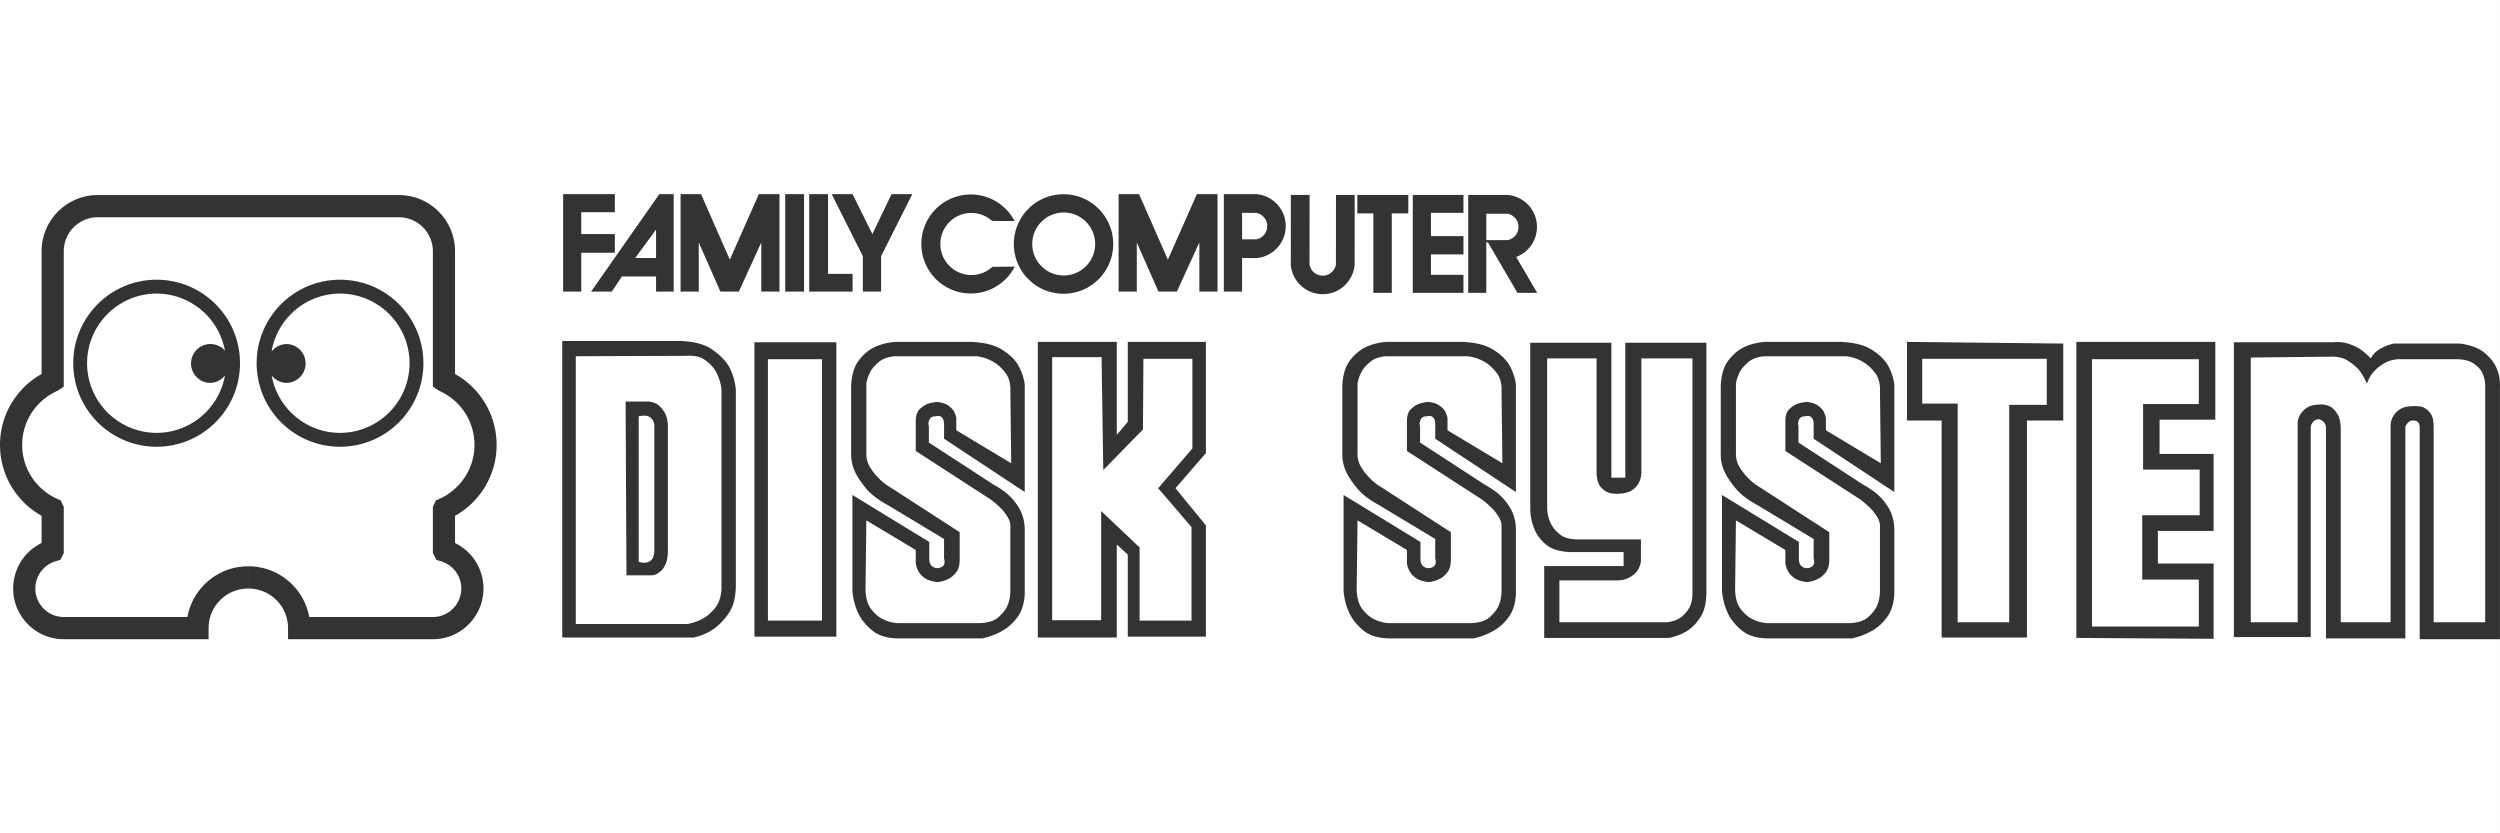<?xml version="1.0" encoding="UTF-8" standalone="no"?>
<!-- Created with Inkscape (http://www.inkscape.org/) -->

<svg
   width="1500"
   height="500"
   viewBox="0 0 396.875 132.292"
   version="1.1"
   id="svg5"
   inkscape:version="1.2.2 (732a01da63, 2022-12-09)"
   xml:space="preserve"
   sodipodi:docname="fds.svg"
   xmlns:inkscape="http://www.inkscape.org/namespaces/inkscape"
   xmlns:sodipodi="http://sodipodi.sourceforge.net/DTD/sodipodi-0.dtd"
   xmlns="http://www.w3.org/2000/svg"
   xmlns:svg="http://www.w3.org/2000/svg"><rect x="0" y="0" width="396.875" height="132.292" fill="#333333" stroke="none"/><sodipodi:namedview
     id="namedview7"
     pagecolor="#000000"
     bordercolor="#111111"
     borderopacity="1"
     inkscape:showpageshadow="0"
     inkscape:pageopacity="0"
     inkscape:pagecheckerboard="1"
     inkscape:deskcolor="#d1d1d1"
     inkscape:document-units="mm"
     showgrid="false"
     inkscape:zoom="0.62760417"
     inkscape:cx="474.82157"
     inkscape:cy="208.73029"
     inkscape:window-width="1920"
     inkscape:window-height="1009"
     inkscape:window-x="-8"
     inkscape:window-y="-8"
     inkscape:window-maximized="1"
     inkscape:current-layer="layer1" /><defs
     id="defs2">
		
	
		
		
		
	
		
		
		
		
		
		
		
		
		
		
	
			
			
			
			
			
			
			
		<clipPath
   id="clip1"><rect
     width="647.167"
     height="750.977"
     fill="white"
     id="rect1942" /></clipPath></defs><g
     inkscape:label="Layer 1"
     inkscape:groupmode="layer"
     id="layer1"><path
       id="rect231"
       style="fill:#ffffff;stroke-width:0.8;stroke-linecap:square;paint-order:fill markers stroke"
       d="M 0 0 L 0 70.628 C 0.002 65.791 2.663 61.572 6.601 59.37 L 6.601 39.891 C 6.603 34.962 10.59 30.967 15.511 30.967 L 63.327 30.967 C 68.249 30.967 72.238 34.962 72.238 39.891 L 72.238 59.37 C 76.175 61.572 78.837 65.791 78.839 70.628 C 78.837 75.466 76.175 79.683 72.238 81.888 L 72.238 86.202 C 74.911 87.508 76.747 90.254 76.749 93.432 C 76.747 97.874 73.155 101.474 68.718 101.474 L 45.728 101.474 L 45.728 99.71 C 45.723 96.244 42.92 93.438 39.459 93.432 L 39.459 91.667 L 39.459 89.905 C 44.266 89.907 48.261 93.374 49.09 97.95 L 68.72 97.95 C 71.211 97.944 73.227 95.925 73.229 93.432 C 73.233 91.381 71.862 89.65 69.996 89.098 L 69.267 88.883 L 68.72 87.8 L 68.72 87.378 L 68.72 80.851 L 68.72 80.458 L 69.194 79.443 L 69.791 79.176 C 73.05 77.709 75.322 74.436 75.32 70.626 C 75.322 66.834 73.072 63.575 69.839 62.099 L 69.712 62.041 L 68.72 61.383 L 68.72 60.437 L 68.72 39.889 C 68.714 36.908 66.305 34.497 63.327 34.491 L 15.511 34.491 C 12.535 34.497 10.128 36.908 10.122 39.889 L 10.122 60.437 L 10.122 61.383 L 9.331 61.906 L 9.127 62.041 L 9.002 62.099 C 5.768 63.575 3.519 66.836 3.521 70.626 C 3.519 74.436 5.791 77.709 9.05 79.176 L 9.645 79.443 L 10.122 80.458 L 10.122 80.851 L 10.122 87.378 L 10.122 87.8 L 9.572 88.883 L 8.843 89.098 C 6.978 89.65 5.607 91.381 5.611 93.432 C 5.614 95.927 7.629 97.944 10.12 97.95 L 29.749 97.95 C 30.581 93.374 34.575 89.907 39.382 89.905 L 39.455 89.905 L 39.455 91.667 L 39.455 93.432 L 39.384 93.432 C 35.921 93.438 33.121 96.244 33.113 99.71 L 33.113 101.474 L 10.122 101.474 C 5.686 101.472 2.092 97.874 2.09 93.432 C 2.094 90.254 3.93 87.508 6.601 86.202 L 6.601 81.888 C 2.663 79.683 0.002 75.466 0 70.628 L 0 132.292 L 396.875 132.292 L 396.875 0 L 0 0 z M 89.397 30.818 L 97.607 30.818 L 97.607 33.684 L 92.273 33.684 L 92.273 37.16 L 97.607 37.16 L 97.607 40.117 L 92.273 40.117 L 92.273 46.296 L 89.397 46.296 L 89.397 30.818 z M 104.666 30.818 L 106.945 30.818 L 106.945 46.296 L 104.147 46.296 L 104.147 43.885 L 98.729 43.885 L 97.123 46.296 L 93.83 46.296 L 104.666 30.818 z M 108.04 30.818 L 111.285 30.818 L 115.859 41.222 L 120.466 30.818 L 123.742 30.818 L 123.742 46.296 L 120.855 46.296 L 120.855 38.491 L 117.286 46.296 L 114.367 46.296 L 110.928 38.491 L 110.928 46.296 L 108.04 46.296 L 108.04 30.818 z M 124.653 30.818 L 127.642 30.818 L 127.642 46.296 L 124.653 46.296 L 124.653 30.818 z M 128.463 30.818 L 131.452 30.818 L 131.452 43.474 L 135.346 43.474 L 135.346 46.296 L 128.463 46.296 L 128.463 30.818 z M 132.026 30.818 L 135.346 30.818 L 138.486 37.16 L 141.533 30.818 L 144.824 30.818 L 139.875 40.662 L 139.875 46.296 L 136.977 46.296 L 136.977 40.662 L 132.026 30.818 z M 177.58 30.818 L 180.824 30.818 L 185.399 41.222 L 190.005 30.818 L 193.283 30.818 L 193.283 46.296 L 190.396 46.296 L 190.396 38.491 L 186.826 46.296 L 183.906 46.296 L 180.467 38.491 L 180.467 46.296 L 177.58 46.296 L 177.58 30.818 z M 194.28 30.818 L 197.178 30.818 L 199.438 30.82 C 202.053 31.03 204.11 33.222 204.11 35.896 C 204.11 38.569 202.053 40.761 199.438 40.972 L 197.178 40.962 L 197.178 46.296 L 194.28 46.296 L 194.28 30.818 z M 168.834 30.834 C 173.192 30.834 176.722 34.372 176.722 38.734 C 176.724 43.098 173.192 46.634 168.834 46.634 C 164.476 46.634 160.945 43.096 160.945 38.734 C 160.945 34.372 164.478 30.834 168.834 30.834 z M 154.114 30.874 C 157.135 30.874 159.754 32.583 161.068 35.087 L 157.502 35.077 C 156.628 34.287 155.473 33.805 154.203 33.805 C 151.486 33.805 149.283 36.011 149.283 38.734 C 149.283 41.455 151.486 43.661 154.203 43.661 C 155.491 43.661 156.662 43.166 157.54 42.357 L 161.096 42.327 C 159.792 44.861 157.155 46.592 154.114 46.592 C 149.778 46.592 146.265 43.074 146.265 38.734 C 146.265 34.393 149.78 30.874 154.114 30.874 z M 237.063 30.945 L 239.322 30.947 C 241.937 31.158 243.995 33.35 243.995 36.023 C 243.995 38.207 242.622 40.069 240.693 40.792 L 244.037 46.495 L 240.897 46.495 L 236.211 38.477 L 235.948 38.477 L 235.948 46.496 L 233.078 46.496 L 233.078 30.951 L 237.063 30.945 z M 204.919 30.951 L 207.898 30.951 L 207.886 39.761 L 207.888 42.023 C 208.075 43.015 208.94 43.762 209.982 43.762 C 211.024 43.762 211.891 43.013 212.077 42.023 L 212.08 39.761 L 212.086 30.951 L 215.054 30.951 L 215.054 39.761 L 215.05 42.023 C 214.84 44.642 212.651 46.702 209.982 46.702 C 207.313 46.702 205.123 44.642 204.913 42.023 L 204.925 39.761 L 204.919 30.951 z M 215.481 30.951 L 223.57 30.951 L 223.57 33.88 L 220.945 33.88 L 220.945 46.496 L 218.018 46.496 L 218.018 33.88 L 215.481 33.88 L 215.481 30.951 z M 224.281 30.951 L 232.324 30.951 L 232.324 33.797 L 227.164 33.797 L 227.164 37.488 L 232.324 37.488 L 232.324 40.391 L 227.164 40.391 L 227.164 43.625 L 232.324 43.625 L 232.324 46.496 L 224.281 46.496 L 224.281 30.951 z M 168.863 33.735 C 166.107 33.735 163.872 35.973 163.872 38.734 C 163.872 41.494 166.107 43.732 168.863 43.732 C 171.62 43.732 173.857 41.494 173.857 38.734 C 173.857 35.973 171.62 33.735 168.863 33.735 z M 197.18 33.797 L 197.18 37.995 L 199.438 37.993 C 200.426 37.808 201.174 36.939 201.174 35.896 C 201.174 34.853 200.426 33.984 199.438 33.799 L 197.18 33.797 z M 235.948 33.926 L 235.948 38.124 L 239.324 38.12 C 240.312 37.935 241.06 37.066 241.06 36.023 C 241.06 34.98 240.312 34.111 239.324 33.926 L 235.948 33.926 z M 104.147 36.444 L 100.838 40.962 L 104.147 40.962 L 104.147 36.444 z M 24.863 44.406 C 32.174 44.408 38.1 50.34 38.1 57.662 C 38.1 64.984 32.174 70.919 24.863 70.919 C 17.552 70.919 11.626 64.984 11.624 57.662 C 11.626 50.34 17.552 44.408 24.863 44.406 z M 53.978 44.406 C 61.289 44.408 67.216 50.34 67.216 57.662 C 67.216 64.984 61.289 70.919 53.978 70.919 C 46.667 70.919 40.741 64.984 40.741 57.662 C 40.741 50.34 46.667 44.408 53.978 44.406 z M 24.863 46.61 C 18.766 46.62 13.836 51.559 13.824 57.662 C 13.836 63.768 18.766 68.705 24.863 68.717 C 30.297 68.706 34.794 64.778 35.717 59.6 A 3.08 3.085 0 0 1 33.407 60.785 A 3.08 3.085 0 0 1 30.327 57.7 A 3.08 3.085 0 0 1 33.407 54.616 A 3.08 3.085 0 0 1 35.707 55.658 C 34.757 50.514 30.273 46.619 24.863 46.61 z M 53.978 46.61 C 48.514 46.621 43.996 50.595 43.109 55.815 A 3.08 3.085 0 0 1 45.433 54.616 A 3.08 3.085 0 0 1 48.513 57.7 A 3.08 3.085 0 0 1 45.433 60.785 A 3.08 3.085 0 0 1 43.123 59.6 C 44.045 64.777 48.544 68.706 53.978 68.717 C 60.073 68.707 65.005 63.768 65.015 57.664 C 65.005 51.561 60.073 46.622 53.978 46.61 z M 89.258 54.136 L 108.098 54.136 C 110.245 54.228 111.898 54.676 113.059 55.482 C 114.222 56.287 115.093 57.161 115.675 58.099 C 116.3 59.22 116.681 60.472 116.814 61.86 L 116.814 92.812 C 116.814 94.693 116.468 96.159 115.776 97.211 C 115.083 98.262 114.311 99.1 113.462 99.728 C 112.48 100.444 111.36 100.937 110.11 101.206 L 89.258 101.206 L 89.258 54.136 z M 142.159 54.274 L 154.16 54.274 C 156.215 54.364 157.803 54.745 158.921 55.417 C 160.038 56.086 160.887 56.848 161.469 57.698 C 162.094 58.684 162.497 59.781 162.675 60.99 L 162.675 78.109 L 149.869 69.648 L 149.869 67.701 C 149.913 66.806 149.712 66.27 149.265 66.089 C 149.087 66.002 148.841 66.002 148.529 66.089 C 148.17 66.089 147.914 66.168 147.757 66.325 C 147.601 66.482 147.499 66.671 147.456 66.896 C 147.364 67.118 147.364 67.387 147.456 67.701 L 147.456 70.253 L 157.78 76.968 C 159.075 77.684 160.07 78.445 160.764 79.25 C 161.457 80.057 161.937 80.817 162.205 81.534 C 162.519 82.34 162.675 83.189 162.675 84.085 L 162.675 94.356 C 162.586 95.835 162.205 97.033 161.534 97.95 C 160.866 98.868 160.105 99.573 159.256 100.064 C 158.272 100.646 157.176 101.072 155.969 101.341 L 142.426 101.341 C 140.728 101.297 139.399 100.871 138.438 100.064 C 137.478 99.261 136.773 98.409 136.326 97.514 C 135.788 96.439 135.455 95.231 135.32 93.887 L 135.32 78.578 L 147.523 86.033 L 147.523 88.651 C 147.523 89.054 147.577 89.356 147.69 89.557 C 147.801 89.758 147.946 89.905 148.124 89.994 C 148.303 90.127 148.527 90.195 148.795 90.195 C 149.466 90.149 149.847 89.881 149.936 89.388 C 149.98 89.211 149.958 88.965 149.869 88.651 L 149.869 85.562 L 140.952 80.191 C 139.386 79.341 138.214 78.433 137.432 77.471 C 136.649 76.509 136.078 75.647 135.723 74.886 C 135.32 73.991 135.119 73.095 135.119 72.2 L 135.119 61.19 C 135.207 59.488 135.61 58.169 136.326 57.229 C 137.041 56.289 137.847 55.596 138.74 55.147 C 139.768 54.656 140.907 54.364 142.159 54.274 z M 164.754 54.274 L 177.292 54.274 L 177.292 69.044 L 179.035 66.961 L 179.035 54.274 L 191.438 54.274 L 191.438 71.932 L 186.611 77.503 L 191.438 83.411 L 191.438 101.072 L 179.035 101.072 L 179.035 88.047 L 177.292 86.435 L 177.292 101.206 L 164.754 101.206 L 164.754 54.274 z M 220.135 54.274 L 232.136 54.274 C 234.192 54.364 235.777 54.745 236.896 55.417 C 238.014 56.086 238.863 56.848 239.445 57.698 C 240.07 58.684 240.473 59.781 240.651 60.99 L 240.651 78.109 L 227.845 69.648 L 227.845 67.701 C 227.889 66.806 227.688 66.27 227.241 66.089 C 227.063 66.002 226.817 66.002 226.503 66.089 C 226.144 66.089 225.888 66.168 225.731 66.325 C 225.575 66.482 225.475 66.671 225.43 66.896 C 225.34 67.118 225.34 67.387 225.43 67.701 L 225.43 70.253 L 235.755 76.968 C 237.051 77.684 238.046 78.445 238.74 79.25 C 239.433 80.057 239.913 80.817 240.181 81.534 C 240.493 82.34 240.651 83.189 240.651 84.085 L 240.651 94.356 C 240.56 95.835 240.181 97.033 239.51 97.95 C 238.84 98.868 238.079 99.573 237.229 100.064 C 236.247 100.646 235.152 101.072 233.945 101.341 L 220.403 101.341 C 218.704 101.297 217.375 100.871 216.412 100.064 C 215.451 99.261 214.749 98.409 214.3 97.514 C 213.764 96.439 213.429 95.231 213.294 93.887 L 213.294 78.578 L 225.497 86.033 L 225.497 88.651 C 225.497 89.054 225.553 89.356 225.666 89.557 C 225.775 89.758 225.922 89.905 226.1 89.994 C 226.279 90.127 226.503 90.195 226.771 90.195 C 227.442 90.149 227.821 89.881 227.91 89.388 C 227.956 89.211 227.932 88.965 227.843 88.651 L 227.843 85.562 L 218.926 80.191 C 217.362 79.341 216.187 78.433 215.405 77.471 C 214.626 76.509 214.054 75.647 213.697 74.886 C 213.296 73.991 213.093 73.095 213.093 72.2 L 213.093 61.19 C 213.183 59.488 213.586 58.169 214.302 57.229 C 215.017 56.289 215.822 55.596 216.715 55.147 C 217.744 54.656 218.883 54.364 220.135 54.274 z M 280.208 54.274 L 292.209 54.274 C 294.264 54.364 295.852 54.745 296.969 55.417 C 298.087 56.086 298.936 56.848 299.518 57.698 C 300.143 58.684 300.546 59.781 300.724 60.99 L 300.724 78.109 L 287.918 69.648 L 287.918 67.701 C 287.963 66.806 287.761 66.27 287.315 66.089 C 287.136 66.002 286.89 66.002 286.578 66.089 C 286.219 66.089 285.963 66.168 285.806 66.325 C 285.65 66.482 285.549 66.671 285.505 66.896 C 285.416 67.118 285.416 67.387 285.505 67.701 L 285.505 70.253 L 295.828 76.968 C 297.124 77.684 298.119 78.445 298.813 79.25 C 299.506 80.057 299.986 80.817 300.256 81.534 C 300.568 82.34 300.724 83.189 300.724 84.085 L 300.724 94.356 C 300.635 95.835 300.256 97.033 299.583 97.95 C 298.915 98.868 298.154 99.573 297.304 100.064 C 296.322 100.646 295.227 101.072 294.02 101.341 L 280.476 101.341 C 278.777 101.297 277.448 100.871 276.486 100.064 C 275.526 99.261 274.821 98.409 274.375 97.514 C 273.839 96.439 273.504 95.231 273.369 93.887 L 273.369 78.578 L 285.572 86.033 L 285.572 88.651 C 285.572 89.054 285.626 89.356 285.739 89.557 C 285.85 89.758 285.995 89.905 286.174 89.994 C 286.354 90.127 286.576 90.195 286.846 90.195 C 287.515 90.149 287.894 89.881 287.986 89.388 C 288.029 89.211 288.007 88.965 287.918 88.651 L 287.918 85.562 L 279.002 80.191 C 277.436 79.341 276.262 78.433 275.48 77.471 C 274.699 76.509 274.127 75.647 273.772 74.886 C 273.369 73.991 273.169 73.095 273.169 72.2 L 273.169 61.19 C 273.256 59.488 273.661 58.169 274.375 57.229 C 275.089 56.289 275.895 55.596 276.788 55.147 C 277.817 54.656 278.956 54.364 280.208 54.274 z M 302.734 54.274 L 327.544 54.542 L 327.544 66.761 L 321.777 66.761 L 321.777 101.206 L 308.234 101.206 L 308.234 66.761 L 302.734 66.761 L 302.734 54.274 z M 329.621 54.274 L 351.68 54.274 L 351.68 66.627 L 342.831 66.627 L 342.831 72.065 L 351.413 72.065 L 351.413 84.286 L 342.563 84.286 L 342.563 89.456 L 351.413 89.456 L 351.413 101.408 L 329.621 101.273 L 329.621 54.274 z M 370.966 54.304 C 371.657 54.299 372.28 54.389 372.832 54.574 C 373.57 54.82 374.207 55.123 374.743 55.48 C 375.324 55.884 375.86 56.355 376.352 56.891 C 376.62 56.398 376.956 56.007 377.358 55.717 C 377.76 55.425 378.163 55.19 378.566 55.011 C 379.014 54.832 379.482 54.675 379.974 54.54 L 390.5 54.54 C 392.197 54.765 393.495 55.248 394.388 55.985 C 395.281 56.724 395.908 57.496 396.265 58.302 C 396.714 59.242 396.914 60.272 396.869 61.391 L 396.869 101.474 L 384.13 101.474 L 384.13 67.769 C 384.084 67.277 383.907 66.963 383.594 66.828 C 383.413 66.784 383.235 66.761 383.056 66.761 C 382.788 66.761 382.576 66.828 382.419 66.963 C 382.262 67.096 382.141 67.232 382.052 67.365 C 381.917 67.544 381.85 67.725 381.85 67.904 L 381.85 101.341 L 369.246 101.341 L 369.246 67.969 C 369.246 67.478 369.067 67.096 368.71 66.828 C 368.531 66.695 368.352 66.605 368.172 66.56 C 367.86 66.56 367.614 66.628 367.434 66.761 C 367.255 66.896 367.122 67.053 367.033 67.232 C 366.9 67.41 366.832 67.633 366.832 67.902 L 366.832 101.138 L 354.629 101.138 L 354.629 54.34 L 370.251 54.34 C 370.497 54.317 370.736 54.305 370.966 54.304 z M 119.765 54.34 L 132.772 54.34 L 132.772 101.072 L 119.765 101.072 L 119.765 54.34 z M 242.929 54.407 L 255.804 54.407 L 255.804 75.826 L 258.016 75.826 L 258.016 54.407 L 270.888 54.407 L 270.888 94.29 C 270.842 95.857 270.519 97.099 269.915 98.017 C 269.312 98.935 268.632 99.639 267.872 100.132 C 267.02 100.67 266.038 101.05 264.921 101.273 L 245.143 101.273 L 245.143 89.859 L 257.747 89.859 L 257.747 87.643 L 249.165 87.643 C 247.512 87.555 246.26 87.152 245.41 86.435 C 244.561 85.719 243.958 84.912 243.6 84.018 C 243.152 82.988 242.929 81.848 242.929 80.593 L 242.929 54.407 z M 109.824 56.481 C 109.534 56.463 109.227 56.466 108.903 56.488 L 91.404 56.555 L 91.404 99.056 L 109.171 99.056 C 110.11 98.878 110.96 98.566 111.72 98.116 C 112.345 97.759 112.948 97.223 113.529 96.505 C 114.109 95.79 114.446 94.806 114.536 93.551 L 114.536 61.725 C 114.401 60.741 114.111 59.846 113.664 59.039 C 113.305 58.37 112.747 57.754 111.987 57.193 C 111.417 56.773 110.696 56.536 109.824 56.481 z M 142.024 56.555 C 140.996 56.647 140.19 56.927 139.611 57.396 C 139.029 57.865 138.583 58.346 138.27 58.839 C 137.912 59.467 137.666 60.138 137.531 60.854 L 137.531 71.732 C 137.487 72.626 137.666 73.409 138.069 74.08 C 138.47 74.753 138.918 75.333 139.409 75.826 C 139.946 76.408 140.593 76.923 141.353 77.37 L 152.35 84.487 L 152.35 88.851 C 152.35 89.702 152.169 90.364 151.812 90.833 C 151.455 91.304 151.052 91.649 150.606 91.872 C 150.113 92.142 149.533 92.321 148.863 92.41 C 148.013 92.321 147.365 92.133 146.918 91.84 C 146.472 91.55 146.136 91.226 145.912 90.866 C 145.644 90.465 145.465 89.994 145.376 89.456 L 145.376 87.309 L 137.531 82.609 L 137.398 93.619 C 137.442 94.917 137.722 95.913 138.235 96.608 C 138.749 97.302 139.319 97.827 139.944 98.186 C 140.659 98.588 141.486 98.834 142.425 98.924 L 155.499 98.924 C 156.795 98.88 157.768 98.587 158.417 98.051 C 159.064 97.514 159.544 96.932 159.857 96.306 C 160.215 95.545 160.395 94.695 160.395 93.754 L 160.395 83.749 C 160.439 83.211 160.306 82.675 159.992 82.136 C 159.679 81.6 159.321 81.13 158.921 80.726 C 158.428 80.234 157.891 79.764 157.311 79.315 L 145.376 71.594 L 145.376 66.625 C 145.42 65.864 145.632 65.306 146.013 64.948 C 146.392 64.59 146.785 64.32 147.186 64.141 C 147.68 63.964 148.216 63.853 148.795 63.807 C 149.509 63.897 150.059 64.064 150.439 64.312 C 150.82 64.559 151.121 64.837 151.344 65.151 C 151.568 65.509 151.725 65.912 151.814 66.359 L 151.814 68.305 L 160.53 73.542 L 160.395 62.063 C 160.439 60.898 160.183 59.948 159.623 59.208 C 159.066 58.469 158.45 57.899 157.78 57.497 C 156.975 57.004 156.059 56.69 155.031 56.555 L 142.024 56.555 z M 220 56.555 C 218.972 56.647 218.166 56.927 217.585 57.396 C 217.005 57.865 216.556 58.346 216.245 58.839 C 215.886 59.467 215.642 60.138 215.509 60.854 L 215.509 71.732 C 215.463 72.626 215.641 73.409 216.044 74.08 C 216.445 74.753 216.892 75.333 217.385 75.826 C 217.922 76.408 218.569 76.923 219.329 77.37 L 230.325 84.487 L 230.325 88.851 C 230.325 89.702 230.145 90.364 229.788 90.833 C 229.43 91.304 229.029 91.649 228.581 91.872 C 228.089 92.142 227.51 92.321 226.839 92.41 C 225.99 92.321 225.34 92.133 224.894 91.84 C 224.447 91.55 224.112 91.226 223.887 90.866 C 223.619 90.465 223.439 89.994 223.351 89.456 L 223.351 87.309 L 215.507 82.609 L 215.373 93.619 C 215.417 94.917 215.697 95.913 216.211 96.608 C 216.725 97.302 217.294 97.827 217.92 98.186 C 218.634 98.588 219.462 98.834 220.4 98.924 L 233.475 98.924 C 234.771 98.88 235.743 98.587 236.392 98.051 C 237.039 97.514 237.52 96.932 237.834 96.306 C 238.193 95.545 238.371 94.695 238.371 93.754 L 238.371 83.749 C 238.415 83.211 238.28 82.675 237.968 82.136 C 237.655 81.6 237.298 81.13 236.896 80.726 C 236.404 80.234 235.866 79.764 235.287 79.315 L 223.351 71.594 L 223.351 66.625 C 223.395 65.864 223.607 65.306 223.989 64.948 C 224.368 64.59 224.759 64.32 225.162 64.141 C 225.654 63.964 226.19 63.853 226.771 63.807 C 227.486 63.897 228.035 64.064 228.414 64.312 C 228.794 64.559 229.097 64.837 229.319 65.151 C 229.544 65.509 229.698 65.912 229.79 66.359 L 229.79 68.305 L 238.504 73.542 L 238.371 62.063 C 238.415 60.898 238.159 59.948 237.602 59.208 C 237.041 58.469 236.426 57.899 235.755 57.497 C 234.951 57.004 234.035 56.69 233.007 56.555 L 220 56.555 z M 280.073 56.555 C 279.045 56.647 278.241 56.927 277.66 57.396 C 277.08 57.865 276.631 58.346 276.32 58.839 C 275.96 59.467 275.715 60.138 275.582 60.854 L 275.582 71.732 C 275.536 72.626 275.715 73.409 276.12 74.08 C 276.52 74.753 276.967 75.333 277.459 75.826 C 277.995 76.408 278.644 76.923 279.404 77.37 L 290.398 84.487 L 290.398 88.851 C 290.398 89.702 290.22 90.364 289.862 90.833 C 289.503 91.304 289.103 91.649 288.654 91.872 C 288.164 92.142 287.582 92.321 286.912 92.41 C 286.062 92.321 285.416 92.133 284.969 91.84 C 284.521 91.55 284.187 91.226 283.963 90.866 C 283.693 90.465 283.514 89.994 283.425 89.456 L 283.425 87.309 L 275.58 82.609 L 275.447 93.619 C 275.492 94.917 275.77 95.913 276.284 96.608 C 276.798 97.302 277.368 97.827 277.995 98.186 C 278.71 98.588 279.535 98.834 280.476 98.924 L 293.55 98.924 C 294.846 98.88 295.818 98.587 296.465 98.051 C 297.114 97.514 297.594 96.932 297.908 96.306 C 298.266 95.545 298.444 94.695 298.444 93.754 L 298.444 83.749 C 298.49 83.211 298.355 82.675 298.043 82.136 C 297.73 81.6 297.37 81.13 296.969 80.726 C 296.477 80.234 295.941 79.764 295.36 79.315 L 283.427 71.594 L 283.427 66.625 C 283.47 65.864 283.683 65.306 284.064 64.948 C 284.443 64.59 284.834 64.32 285.237 64.141 C 285.727 63.964 286.265 63.853 286.846 63.807 C 287.56 63.897 288.108 64.064 288.489 64.312 C 288.868 64.559 289.17 64.837 289.394 65.151 C 289.616 65.509 289.773 65.912 289.862 66.359 L 289.862 68.305 L 298.579 73.542 L 298.444 62.063 C 298.49 60.898 298.232 59.948 297.674 59.208 C 297.114 58.469 296.501 57.899 295.83 57.497 C 295.024 57.004 294.11 56.69 293.082 56.555 L 280.073 56.555 z M 369.849 56.625 L 357.312 56.758 L 357.312 98.788 L 364.755 98.788 L 364.755 67.635 C 364.709 67.007 364.82 66.448 365.088 65.956 C 365.313 65.507 365.682 65.105 366.196 64.747 C 366.71 64.388 367.481 64.209 368.509 64.209 C 369.045 64.209 369.559 64.344 370.051 64.613 C 370.409 64.835 370.756 65.226 371.089 65.787 C 371.425 66.347 371.594 67.164 371.594 68.238 L 371.594 98.788 L 379.506 98.788 L 379.506 67.633 C 379.506 67.097 379.639 66.582 379.907 66.089 C 380.129 65.686 380.488 65.316 380.98 64.982 C 381.471 64.646 382.209 64.477 383.193 64.477 C 383.729 64.433 384.243 64.499 384.734 64.678 C 385.136 64.859 385.506 65.171 385.839 65.62 C 386.174 66.067 386.343 66.783 386.343 67.767 L 386.343 98.786 L 394.523 98.786 L 394.523 61.055 C 394.478 60.293 394.299 59.622 393.987 59.039 C 393.717 58.546 393.259 58.089 392.612 57.662 C 391.963 57.239 391.059 57.026 389.895 57.026 L 380.711 57.026 C 379.996 57.07 379.325 57.249 378.7 57.563 C 378.163 57.831 377.614 58.235 377.057 58.771 C 376.497 59.31 376.061 60.025 375.749 60.919 C 375.39 60.071 374.967 59.331 374.475 58.703 C 373.983 58.167 373.379 57.674 372.665 57.227 C 371.949 56.78 371.01 56.579 369.849 56.625 z M 167.032 56.691 L 167.032 98.452 L 174.809 98.452 L 174.809 81.128 L 180.911 86.903 L 180.911 98.518 L 189.157 98.518 L 189.157 83.68 L 183.861 77.503 L 189.292 71.193 L 189.292 56.959 L 181.515 56.959 L 181.447 68.172 L 175.144 74.618 L 174.877 56.691 L 167.032 56.691 z M 260.564 56.891 L 260.564 75.223 C 260.519 75.804 260.362 76.319 260.094 76.766 C 259.87 77.169 259.525 77.527 259.054 77.841 C 258.584 78.155 257.903 78.333 257.01 78.377 C 256.339 78.423 255.758 78.355 255.266 78.177 C 254.819 77.998 254.418 77.684 254.059 77.237 C 253.702 76.788 253.5 76.072 253.458 75.088 L 253.458 56.893 L 245.613 56.893 L 245.613 80.728 C 245.657 81.623 245.859 82.43 246.216 83.145 C 246.528 83.771 247.008 84.342 247.657 84.856 C 248.304 85.371 249.254 85.629 250.506 85.629 L 260.497 85.629 L 260.497 89.12 C 260.406 89.702 260.205 90.217 259.892 90.664 C 259.624 91.023 259.221 91.357 258.685 91.671 C 258.148 91.985 257.432 92.142 256.539 92.142 L 247.555 92.142 L 247.555 98.788 L 264.653 98.788 C 265.413 98.699 266.084 98.476 266.665 98.119 C 267.156 97.805 267.614 97.336 268.038 96.708 C 268.463 96.082 268.675 95.231 268.675 94.155 L 268.675 56.891 L 260.564 56.891 z M 305.15 56.959 L 305.15 64.076 L 310.782 64.076 L 310.782 98.788 L 318.961 98.788 L 318.961 64.277 L 324.928 64.277 L 324.928 56.959 L 305.15 56.959 z M 121.91 57.026 L 121.91 98.52 L 130.492 98.52 L 130.492 57.026 L 121.91 57.026 z M 332.103 57.026 L 332.103 99.46 L 349.064 99.46 L 349.064 92.007 L 340.081 92.007 L 340.081 81.802 L 349.197 81.802 L 349.197 74.55 L 340.215 74.55 L 340.215 64.143 L 349.064 64.143 L 349.064 57.026 L 332.103 57.026 z M 99.316 63.74 L 102.935 63.74 C 103.696 63.829 104.278 64.064 104.678 64.445 C 105.081 64.825 105.393 65.24 105.617 65.687 C 105.842 66.18 105.974 66.739 106.02 67.365 L 106.02 86.838 C 106.064 87.957 105.964 88.82 105.718 89.422 C 105.472 90.028 105.17 90.463 104.813 90.731 C 104.41 91.089 103.964 91.29 103.471 91.336 L 99.449 91.336 L 99.316 63.74 z M 102.077 65.989 C 101.867 66 101.64 66.033 101.394 66.089 L 101.394 89.187 C 101.795 89.32 102.176 89.366 102.533 89.321 C 102.846 89.277 103.126 89.144 103.37 88.919 C 103.619 88.697 103.785 88.269 103.875 87.643 L 103.875 67.365 C 103.785 67.007 103.651 66.717 103.473 66.492 C 103.171 66.124 102.706 65.956 102.077 65.989 z " /><g
       transform="matrix(0.661,0,0,0.662,3.3777131e-6,30.818)"
       id="g2566"
       style="stroke-width:0.176" /></g><style
     type="text/css"
     id="style307">
	.st0{fill-rule:evenodd;clip-rule:evenodd;fill:#FFFFFF;}
	.st1{fill:#FFFFFF;}
	.st2{fill-rule:evenodd;clip-rule:evenodd;}
</style><style
     type="text/css"
     id="style512">
	.st0{fill-rule:evenodd;clip-rule:evenodd;fill:#FFFFFF;}
	.st1{fill:#FFFFFF;}
	.st2{fill-rule:evenodd;clip-rule:evenodd;}
</style><style
     type="text/css"
     id="style524">
	.st0{fill:none;stroke:#000000;stroke-width:54.1;stroke-miterlimit:10;}
	.st1{fill:none;stroke:#000000;stroke-width:55.74;stroke-miterlimit:10;}
	.st2{fill:#FFEF00;}
	.st3{fill:url(#SVGID_1_);}
	.st4{fill:#FFFFFF;}
	.st5{fill:url(#SVGID_2_);}
	.st6{fill:url(#SVGID_3_);}
	.st7{fill:url(#SVGID_4_);}
	.st8{fill:url(#SVGID_5_);}
	.st9{fill:url(#SVGID_6_);}
	.st10{fill:url(#SVGID_7_);}
	.st11{fill:url(#SVGID_8_);}
	.st12{fill:url(#SVGID_9_);}
	.st13{fill:url(#SVGID_10_);}
	.st14{fill:url(#SVGID_11_);}
	.st15{fill:url(#SVGID_12_);}
	.st16{fill:url(#SVGID_13_);}
	.st17{fill:url(#SVGID_14_);}
	.st18{fill:url(#SVGID_15_);}
	.st19{fill:url(#SVGID_16_);}
	.st20{fill:url(#SVGID_17_);}
	.st21{fill:url(#SVGID_18_);}
	.st22{fill:url(#SVGID_19_);}
	.st23{fill:url(#SVGID_20_);}
	.st24{fill:url(#SVGID_21_);}
</style></svg>

